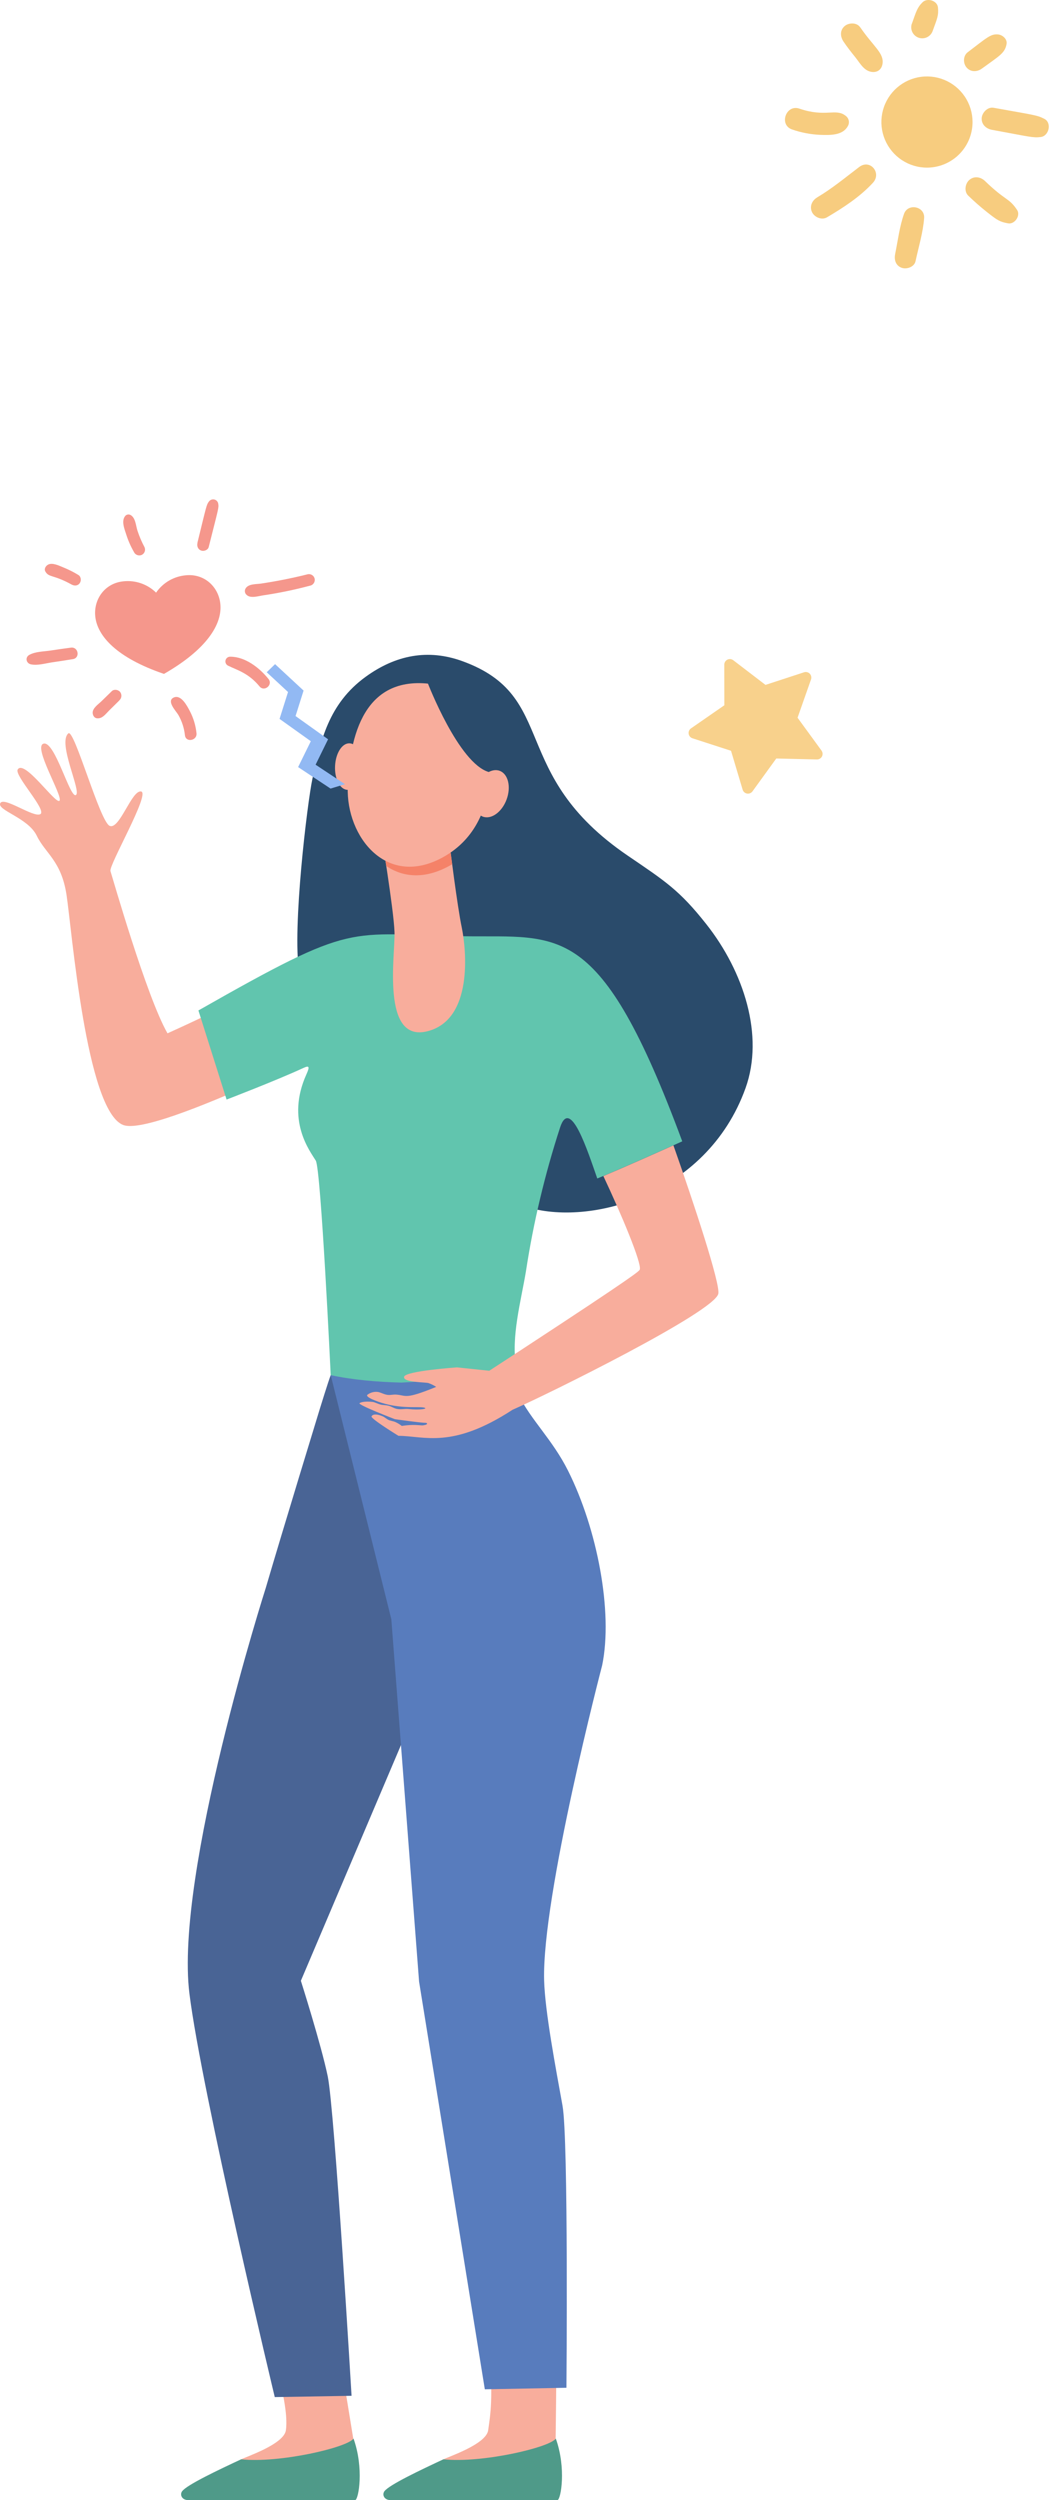 <svg width="320" height="761" viewBox="0 0 320 761" fill="none" xmlns="http://www.w3.org/2000/svg">
<g opacity="0.9">
<path d="M87.046 739.729C87.675 735.246 86.267 727.525 82.761 715.477C89.707 715.477 95.55 712.417 102.65 712.525C104.589 723.869 107.592 742.493 107.592 742.493L107.916 757.212L58.475 757.588C58.475 757.588 58.888 757.799 73.46 748.585C74.539 747.905 86.445 744.061 87.046 739.729Z" fill="#F7A491"/>
<path d="M108.151 761H57.114C55.237 760.826 54.767 759.287 55.42 758.339C56.767 756.386 66.721 751.693 73.418 748.576C85.15 749.81 105.799 744.981 107.639 742.259C110.858 751.266 109.202 760.779 108.151 761Z" fill="#3C8F7C"/>
<path d="M148.637 739.729C149.262 735.246 150.327 729.637 148.769 714.693C155.714 714.693 162.327 713.402 169.418 713.51C169.418 725.179 169.174 742.493 169.174 742.493L169.493 757.212L120.052 757.588C120.052 757.588 120.465 757.799 135.042 748.585C136.14 747.905 148.032 744.061 148.637 739.729Z" fill="#F7A491"/>
<path d="M169.742 761H118.705C116.828 760.826 116.359 759.287 117.011 758.339C118.358 756.386 128.312 751.693 135.004 748.576C146.737 749.81 167.386 744.981 169.23 742.259C172.45 751.266 170.788 760.779 169.742 761Z" fill="#3C8F7C"/>
<path d="M112.707 312.739L94.114 293.115C94.114 293.115 74.206 304.065 50.999 314.527C44.621 303.422 34.207 266.897 33.635 265.151C33.062 263.405 45.837 241.462 42.974 240.913C40.111 240.364 36.404 252.647 33.4 251.385C30.396 250.122 22.606 221.679 20.813 223.223C17.416 226.133 24.892 240.927 23.104 241.997C21.315 243.068 16.773 225.598 13.314 226.34C9.855 227.081 19.152 242.256 18.134 243.706C17.115 245.156 7.396 230.935 5.387 234.229C4.299 236.022 14.351 246.621 12.286 247.808C10.221 248.996 1.159 242.317 0.084 244.48C-0.991 246.644 8.532 248.897 11.183 254.37C13.835 259.842 18.645 261.973 20.245 272.323C21.846 282.672 26.206 337.981 37.483 342.421C47.329 346.336 112.707 312.739 112.707 312.739Z" fill="#F7A491"/>
<path d="M100.693 418.579L115.772 426.99L146.427 473.87L91.608 602.92C91.608 602.92 97.779 622.328 99.792 632.02C101.881 642.168 107.043 729.243 107.043 729.243L83.658 729.637C83.658 729.637 61.441 636.939 57.677 606.853C53.111 570.318 80.926 483.309 80.926 483.309C86.131 465.553 97.314 429.032 97.314 429.032C97.314 429.032 100.051 420.138 100.693 418.579Z" fill="#355389"/>
<path d="M153.185 400.974C153.185 400.974 151.627 411.999 157.878 424.578C161.679 432.243 168.245 438.255 172.952 447.652C181.868 465.426 186.684 490.678 183.342 506.903C183.342 506.903 164.941 577.18 165.673 602.868C165.945 612.335 169.193 629.401 171.272 640.938C173.107 651.137 172.464 726.798 172.464 726.798L147.614 727.267L127.598 603.183L119.151 492.884L100.703 418.584L153.185 400.974Z" fill="#466EB6"/>
<path d="M95.123 237.032C97.535 225.64 100.003 214.207 111.342 205.998C120.498 199.356 130.344 197.46 140.776 201.243C170.343 211.973 154.443 235.436 191.128 260.443C202.527 268.211 206.854 270.919 215.034 281.278C226.485 295.772 232.746 315.222 226.987 331.232C215.086 364.345 178.18 373.911 158.901 366.903C122.999 353.846 93.067 308.271 91.087 295.842C88.947 282.536 93.569 244.363 95.123 237.032Z" fill="#13375B"/>
<path d="M92.382 325.069C84.061 328.913 68.987 334.691 68.987 334.691L60.413 307.567C108.883 279.992 105.077 284.442 141.457 284.981C170.521 285.399 182.699 279.847 207.727 347.406C207.727 347.406 188.674 355.967 181.855 358.713C178.921 350.358 173.618 333.701 170.526 343.201C165.882 357.474 162.408 372.102 160.14 386.94C158.685 395.778 155.513 407.094 157.179 416.101C157.179 416.101 137.388 420.175 122.272 420.837H122.141C114.834 420.649 107.353 420.006 100.693 418.57C100.693 418.57 97.727 355.892 96.146 353.278C94.391 350.377 86.985 341.023 93.283 327.031C94.4 324.567 94.1 324.276 92.382 325.069Z" fill="#50BFA5"/>
<path d="M136.905 257.083C136.905 257.083 139.218 275.777 140.584 282.264C141.992 289.055 144.155 310.425 130.076 313.913C115.997 317.4 120.348 290.646 120.118 283.737C119.888 276.829 115.894 252.76 115.894 252.76L136.905 257.083Z" fill="#F7A491"/>
<path d="M137.67 263.048C137.524 263.133 137.393 263.227 137.243 263.311C129.466 267.77 122.694 267.066 117.607 263.597C116.701 257.618 115.894 252.76 115.894 252.76L136.905 257.083C136.905 257.083 137.21 259.575 137.67 263.048Z" fill="#F47458"/>
<path d="M132.672 208.405C138.123 210.243 142.737 213.973 145.676 218.919C150.435 227.114 152.809 250.648 135.295 260.692C117.781 270.736 105.353 254.647 105.884 239.571C106.414 224.495 110.605 204.627 132.672 208.405Z" fill="#F7A491"/>
<path d="M102.017 233.131C101.82 237.041 103.495 240.308 105.771 240.42C108.047 240.533 110.019 237.459 110.211 233.544C110.403 229.63 108.733 226.368 106.457 226.255C104.18 226.142 102.209 229.217 102.017 233.131Z" fill="#F7A491"/>
<path d="M130.189 207.786C130.189 207.786 139.631 232.399 148.872 235.009C158.112 237.618 157.371 249.737 157.371 249.737C157.371 249.737 158.554 221.768 150.116 214.915C141.677 208.063 130.189 207.786 130.189 207.786Z" fill="#13375B"/>
<path d="M144.906 239.838C143.499 243.687 144.437 247.592 146.995 248.564C149.553 249.535 152.819 247.203 154.241 243.359C155.663 239.515 154.734 235.605 152.157 234.633C149.581 233.662 146.333 235.99 144.906 239.838Z" fill="#F7A491"/>
<path d="M128.767 433.862C128.425 433.909 126.89 433.702 125.618 433.735C124.518 433.76 123.42 433.859 122.333 434.031C121.721 433.549 121.051 433.145 120.338 432.829C119.794 432.581 118.902 432.487 118.297 432.205C117.692 431.923 117.143 431.379 116.551 431.116C115.007 430.445 113.585 430.29 113.121 431.116C112.731 431.783 121.319 437.039 121.319 437.039C129.274 437.086 137.599 441.142 156.048 429.117C166.574 424.517 217.686 399.27 218.714 393.765C219.291 390.681 211.449 366.772 205.038 348.622C200.096 350.837 189.589 355.517 183.708 357.976C189.101 369.41 195.464 384.565 194.793 386.424C194.624 386.893 193.981 387.78 159.431 410.403C158.558 410.967 157.672 411.558 156.766 412.149C154.335 413.74 151.73 415.435 148.971 417.237L139.115 416.205C139.115 416.205 123.506 417.284 123.037 419.058C122.835 419.87 124.13 420.279 125.721 420.509H125.768L126.468 420.603H126.5C128.213 420.804 130.025 420.837 130.461 420.992C131.289 421.277 132.077 421.665 132.808 422.147C123.075 426.122 123.825 424.705 120.606 424.494C119.794 424.432 118.94 424.662 118.175 424.601C116.866 424.494 115.828 423.714 114.805 423.663C113.748 423.593 112.701 423.908 111.858 424.55C111.516 424.892 112.154 425.39 113.402 425.958C120.911 429.215 127.139 427.967 129.133 428.45C130.475 428.779 128.03 429.281 124.21 428.873C123.272 428.779 122.009 429.121 120.747 428.826C119.907 428.638 119.142 428.093 118.316 427.887C117.49 427.68 116.772 427.713 116.134 427.591C115.289 427.436 114.12 426.793 113.449 426.718C110.957 426.437 109.737 426.873 109.46 427.108C108.883 427.619 120.216 431.97 120.216 431.97C120.216 431.97 128.03 433.097 129.776 433.097C129.767 433.083 130.809 433.547 128.767 433.862Z" fill="#F7A491"/>
<path d="M250.115 228.447L242.836 218.464L246.933 206.81C247.038 206.511 247.057 206.188 246.988 205.879C246.92 205.569 246.766 205.285 246.544 205.059C246.323 204.832 246.042 204.672 245.734 204.597C245.426 204.521 245.103 204.533 244.802 204.632L233.07 208.471L223.257 200.961C223.005 200.769 222.704 200.65 222.388 200.62C222.073 200.589 221.755 200.647 221.471 200.788C221.186 200.929 220.947 201.146 220.78 201.415C220.613 201.685 220.525 201.996 220.525 202.313L220.549 214.667L210.388 221.707C210.128 221.887 209.923 222.137 209.797 222.427C209.67 222.717 209.628 223.037 209.674 223.351C209.72 223.664 209.852 223.958 210.056 224.2C210.261 224.442 210.528 224.622 210.829 224.72L222.576 228.527L226.11 240.364C226.201 240.668 226.375 240.939 226.613 241.149C226.85 241.359 227.142 241.498 227.454 241.551C227.767 241.603 228.088 241.568 228.381 241.447C228.674 241.327 228.928 241.128 229.113 240.871L236.355 230.874L248.702 231.169C249.023 231.18 249.34 231.1 249.617 230.938C249.894 230.776 250.119 230.539 250.267 230.254C250.415 229.969 250.479 229.648 250.452 229.328C250.425 229.009 250.308 228.703 250.115 228.447Z" fill="#F7CC7F"/>
<path d="M100.642 240.031L90.767 233.488L94.635 225.617L85.117 218.82L87.694 210.64L81.208 204.622L83.751 202.154L92.433 210.203L89.988 217.957L99.891 225.025L96.089 232.765L105.034 238.698L100.642 240.031Z" fill="#86B1F2"/>
<path d="M47.526 180.389C46.227 179.115 44.662 178.145 42.943 177.549C41.224 176.953 39.395 176.747 37.586 176.944C31.954 177.489 28.496 182.347 28.998 187.566C29.584 193.607 35.568 200.239 49.924 205.129C63.065 197.591 67.683 189.932 67.096 183.886C66.594 178.667 62.276 174.56 56.635 175.105C54.82 175.254 53.06 175.806 51.485 176.72C49.909 177.634 48.557 178.888 47.526 180.389Z" fill="#F48C7F"/>
<path d="M94.372 178.273C89.709 179.52 84.978 180.5 80.204 181.206C78.763 181.417 76.322 182.215 75.144 181.126C74.835 180.888 74.629 180.54 74.568 180.154C74.507 179.769 74.596 179.374 74.816 179.052C75.698 177.695 77.942 177.845 79.392 177.644C83.817 176.987 88.778 176.034 93.771 174.776C94.236 174.702 94.711 174.813 95.095 175.085C95.479 175.357 95.742 175.768 95.827 176.231C95.896 176.695 95.783 177.168 95.512 177.551C95.241 177.934 94.832 178.197 94.372 178.287V178.273Z" fill="#F48C7F"/>
<path d="M22.179 200.633C20.067 200.985 17.955 201.295 15.829 201.614C13.806 201.914 11.465 202.632 9.442 202.224C7.95 201.928 7.537 200.065 8.973 199.309C10.794 198.328 13.196 198.328 15.243 198.033C17.359 197.718 19.466 197.404 21.602 197.127C23.868 196.826 24.469 200.257 22.202 200.633H22.179Z" fill="#F48C7F"/>
<path d="M79.012 208.931C75.684 204.876 72.24 203.989 69.513 202.656C69.199 202.525 68.941 202.288 68.785 201.985C68.63 201.683 68.586 201.335 68.662 201.004C68.737 200.672 68.928 200.378 69.2 200.174C69.472 199.969 69.807 199.868 70.147 199.887C74.689 199.887 79.063 203.318 81.766 206.697C83.174 208.476 80.466 210.701 79.012 208.931Z" fill="#F48C7F"/>
<path d="M56.307 223.805C56.074 221.619 55.386 219.505 54.289 217.6C53.603 216.427 50.534 213.329 52.942 212.296C55.19 211.325 57.034 214.986 57.841 216.521C58.918 218.6 59.593 220.865 59.831 223.195C60.066 225.476 56.546 226.091 56.307 223.8V223.805Z" fill="#F48C7F"/>
<path d="M36.333 213.207L33.194 216.305C32.152 217.337 31.213 218.75 29.617 218.652C28.721 218.605 28.247 217.783 28.209 216.981C28.177 215.521 29.922 214.39 30.88 213.456L34.038 210.377C34.737 209.696 36.009 209.907 36.587 210.64C36.873 211.019 37.005 211.494 36.955 211.967C36.906 212.44 36.678 212.876 36.319 213.188L36.333 213.207Z" fill="#F48C7F"/>
<path d="M60.113 165.201C62.929 153.702 62.858 153.664 63.628 152.636C63.811 152.39 64.062 152.202 64.35 152.097C64.638 151.991 64.95 151.971 65.249 152.041C65.548 152.11 65.82 152.265 66.033 152.487C66.245 152.708 66.388 152.987 66.444 153.289C66.65 154.622 66.594 154.406 63.553 166.492C63.313 167.454 62.046 167.9 61.206 167.562C60.193 167.177 59.897 166.154 60.136 165.215L60.113 165.201Z" fill="#F48C7F"/>
<path d="M40.782 168.022C39.81 166.337 39.024 164.553 38.436 162.699C37.882 160.972 36.798 158.4 38.253 156.917C38.439 156.758 38.665 156.654 38.907 156.615C39.149 156.576 39.396 156.604 39.623 156.696C41.284 157.485 41.336 159.944 41.857 161.535C42.428 163.273 43.149 164.958 44.011 166.572C44.201 167 44.215 167.486 44.05 167.925C43.885 168.364 43.554 168.721 43.129 168.918C42.699 169.102 42.215 169.113 41.778 168.949C41.341 168.784 40.984 168.457 40.782 168.036V168.022Z" fill="#F48C7F"/>
<path d="M13.802 173.945C13.361 173.171 13.905 172.293 14.567 171.903C15.937 171.106 18.068 172.227 19.405 172.762C20.954 173.392 22.448 174.147 23.873 175.02C24.699 175.517 24.812 176.78 24.267 177.517C23.643 178.376 22.62 178.381 21.771 177.911C16.238 174.842 14.891 175.86 13.802 173.945Z" fill="#F48C7F"/>
</g>
<path d="M296.08 38.107C296.27 35.368 295.644 32.635 294.281 30.252C292.917 27.869 290.878 25.944 288.421 24.721C285.964 23.497 283.199 23.029 280.476 23.377C277.754 23.725 275.195 24.872 273.124 26.674C271.054 28.477 269.564 30.852 268.843 33.501C268.123 36.15 268.204 38.953 269.076 41.556C269.948 44.159 271.573 46.445 273.744 48.124C275.916 49.804 278.536 50.802 281.274 50.992C284.946 51.246 288.569 50.032 291.345 47.616C294.122 45.199 295.825 41.779 296.08 38.107Z" fill="#F7CC7F"/>
<path d="M272.544 77.322C273.372 73.294 273.874 68.983 275.247 65.102C276.43 61.766 281.636 62.787 281.374 66.37C281.049 70.759 279.677 75.206 278.755 79.506C278.384 81.25 276.079 82.056 274.566 81.522C272.701 80.868 272.188 79.071 272.55 77.332L272.544 77.322Z" fill="#F7CC7F"/>
<path d="M248.763 60.105C253.361 57.392 257.372 54.035 261.614 50.824C264.929 48.321 268.506 52.631 265.804 55.611C261.887 59.885 256.749 63.227 251.784 66.155C250.213 67.082 248.029 66.155 247.26 64.626C246.401 62.892 247.212 61.032 248.789 60.105H248.763Z" fill="#F7CC7F"/>
<path d="M257.493 35.258C257.982 35.615 258.316 36.145 258.429 36.74C258.542 37.336 258.424 37.951 258.1 38.463C256.529 41.281 252.596 41.145 249.794 41.05C246.856 40.929 243.952 40.377 241.174 39.411C237.084 38.013 239.299 31.665 243.405 33.068C251.413 35.808 254.45 32.833 257.493 35.258Z" fill="#F7CC7F"/>
<path d="M261.892 8.273C265.93 14.181 269.224 16.177 268.7 19.435C268.402 21.336 266.899 22.242 265.06 21.823C262.892 21.336 261.714 19.031 260.41 17.418C259.106 15.805 257.938 14.317 256.828 12.668C255.817 11.169 255.676 9.237 257.158 7.954C258.394 6.869 260.85 6.78 261.871 8.278L261.892 8.273Z" fill="#F7CC7F"/>
<path d="M277.629 7.252C278.918 3.669 279.201 2.365 280.876 0.699C282.332 -0.746 285.406 0.176 285.59 2.307C285.825 4.795 285.307 5.717 283.951 9.483C283.642 10.307 283.023 10.978 282.225 11.35C281.428 11.723 280.516 11.768 279.686 11.476C278.856 11.184 278.173 10.578 277.785 9.788C277.396 8.998 277.333 8.088 277.608 7.252H277.629Z" fill="#F7CC7F"/>
<path d="M294.624 15.915C300.447 11.494 301.631 10.248 303.92 10.489C305.26 10.63 306.763 11.918 306.47 13.422C305.946 16.219 304.302 16.978 298.95 20.885C297.509 21.933 295.54 21.985 294.304 20.561C293.194 19.288 293.205 16.999 294.624 15.915Z" fill="#F7CC7F"/>
<path d="M318.012 36.195C320.306 37.416 319.385 41.38 316.897 41.705C314.519 42.014 313.598 41.632 302.039 39.521C300.254 39.196 298.782 37.892 298.897 35.938C299.012 34.278 300.688 32.492 302.485 32.796C314.509 34.985 315.708 34.975 318.012 36.195Z" fill="#F7CC7F"/>
<path d="M299.913 55.108C306.25 61.237 307.177 60.158 309.675 63.903C310.822 65.621 308.937 68.355 306.941 67.988C304.386 67.517 303.7 67.087 300.369 64.447C298.431 62.913 296.582 61.268 294.802 59.555C293.482 58.283 293.838 55.889 295.132 54.773C296.614 53.485 298.593 53.831 299.913 55.108Z" fill="#F7CC7F"/>
</svg>
